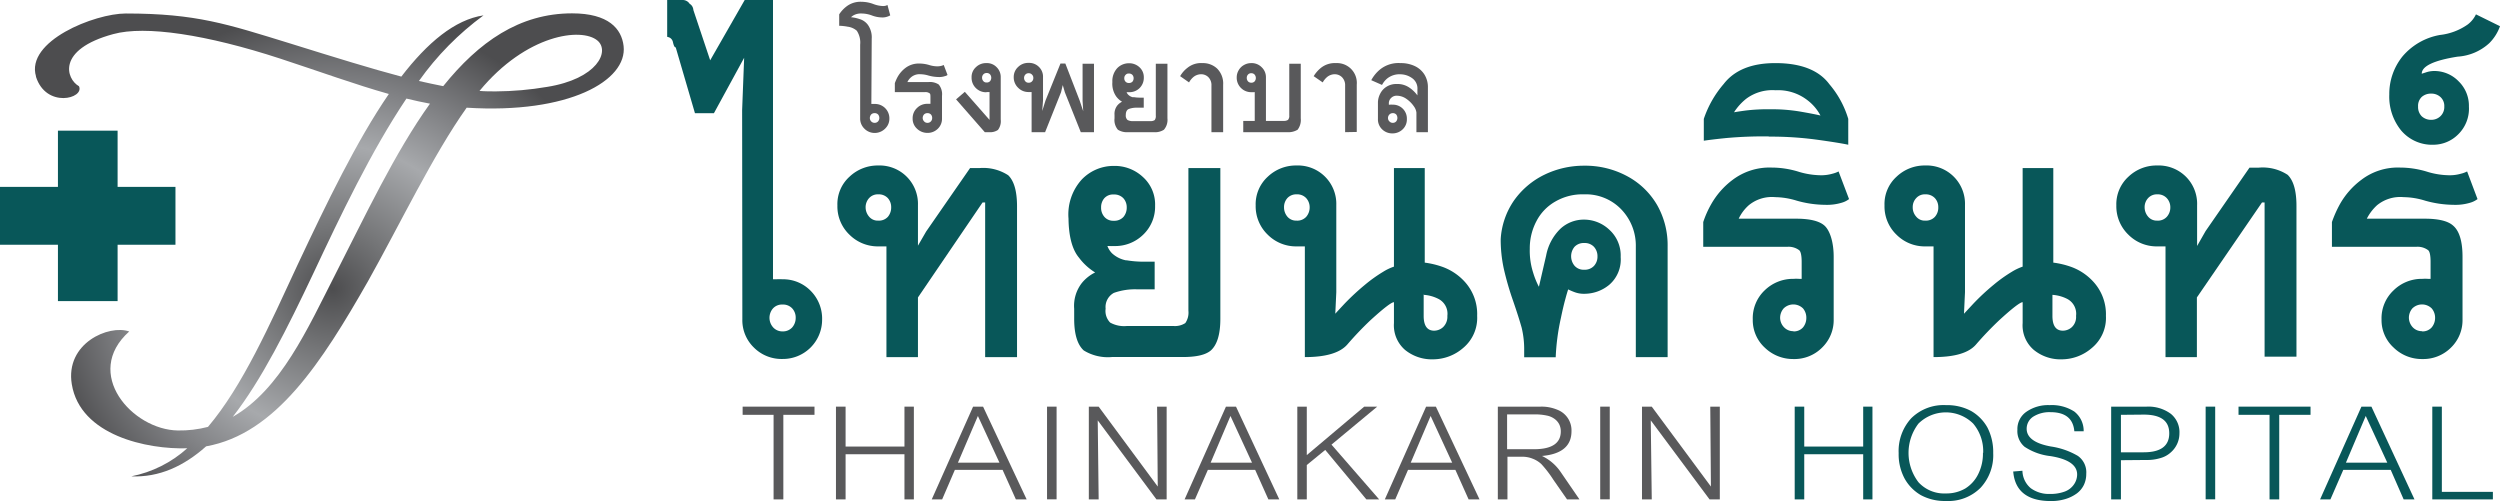 <?xml version="1.0" encoding="UTF-8"?>
<svg xmlns="http://www.w3.org/2000/svg" xmlns:xlink="http://www.w3.org/1999/xlink" viewBox="0 0 348.22 69.78">
  <defs>
    <style>
      .cls-1 {
        fill: none;
      }

      .cls-2 {
        clip-path: url(#clip-path);
      }

      .cls-3 {
        clip-path: url(#clip-path-2);
      }

      .cls-4 {
        fill: url(#radial-gradient);
      }

      .cls-5 {
        fill: #085759;
      }

      .cls-6 {
        fill: #59595b;
      }
    </style>
    <clipPath id="clip-path">
      <path class="cls-1" d="M43.68,38c3.76-8,8-16.91,12.93-24.27h0c1.12.27,2.2.51,3.28.71h0C55,21.26,50.9,30,46.64,38.34h0c-3.75,7.35-7.57,15.94-14.22,19.72h0C36.45,52.89,40,45.78,43.68,38M66.8,12.65c6.53-7.9,14.22-8.86,16.42-7h0c1.76,1.48,0,5.32-7,6.45h0a44,44,0,0,1-7.16.63h0c-.77,0-1.53,0-2.31-.07M61.73,12c-1.06-.21-2.19-.45-3.38-.72h0a40.09,40.09,0,0,1,9-9.14h0c-4,.59-7.83,3.82-11.45,8.53h0c-4.16-1.1-9.11-2.63-15.53-4.63h0c-8.72-2.68-13-4.16-22.85-4.16h0c-4.32,0-14,3.84-12.5,8.78H5c1.42,4.49,6.81,3.06,6,1.35h0c-1.79-1-3.16-5.11,4.77-7.26h0c4.46-1.23,13,.06,23.28,3.42h0c5.55,1.82,10.48,3.62,15.11,4.92h0c-4.49,6.54-8.66,15.19-12.62,23.6h0c-4,8.62-7.74,17.06-12.57,22.77h0a15.61,15.61,0,0,1-4.18.5h0C18.43,59.88,11.47,52,18,46.17h0c-2.82-1-8.94,1.63-8,7.35h0c1.17,7.14,10.51,9.1,16.08,8.92h0a16.37,16.37,0,0,1-7.8,3.91h0c3.9.16,7.3-1.4,10.43-4.18h0c9.71-1.74,16.1-11.69,22.55-23h0C55.71,31.24,60.31,21.6,65,15h0c14.25.9,22.41-3.78,21.86-8.59h0c-.28-2.4-2.08-4.55-7.18-4.55h0c-7.34,0-13,4-17.93,10.12"></path>
    </clipPath>
    <clipPath id="clip-path-2">
      <rect class="cls-1" x="1.18" y="1.63" width="89.92" height="68.62"></rect>
    </clipPath>
    <radialGradient id="radial-gradient" cx="-135.78" cy="4123.18" r="1" gradientTransform="matrix(40.58, 0, 0, -38.44, 5556.32, 158536.41)" gradientUnits="userSpaceOnUse">
      <stop offset="0" stop-color="#4d4d4f"></stop>
      <stop offset="0.22" stop-color="#747577"></stop>
      <stop offset="0.52" stop-color="#a7a9ac"></stop>
      <stop offset="0.73" stop-color="#818285"></stop>
      <stop offset="1" stop-color="#4d4d4f"></stop>
    </radialGradient>
  </defs>
  <g id="Layer_2" data-name="Layer 2">
    <g id="Layer_2-2" data-name="Layer 2">
      <g>
        <g class="cls-2">
          <g class="cls-3">
            <rect class="cls-4" x="1.18" y="1.63" width="89.92" height="68.62"></rect>
          </g>
        </g>
        <polygon class="cls-5" points="8.07 26.03 8.07 18.2 16.38 18.2 16.38 26.03 24.44 26.03 24.44 34.09 16.38 34.09 16.38 41.94 8.07 41.94 8.07 34.09 0 34.09 0 26.03 8.07 26.03"></polygon>
        <polygon class="cls-6" points="113.45 57.78 109.11 57.78 109.11 69.56 107.75 69.56 107.75 57.78 103.44 57.78 103.44 56.64 113.45 56.64 113.45 57.78"></polygon>
        <polygon class="cls-6" points="127.29 69.56 125.98 69.56 125.98 63.27 117.78 63.27 117.78 69.56 116.44 69.56 116.44 56.64 117.78 56.64 117.78 62.2 125.98 62.2 125.98 56.64 127.29 56.64 127.29 69.56"></polygon>
        <path class="cls-6" d="M143,69.56h-1.5l-1.85-4.11H133l-1.77,4.11h-1.45l5.76-12.92h1.39Zm-3.79-5.12-3-6.5-2.78,6.5Z"></path>
        <rect class="cls-6" x="145.84" y="56.64" width="1.33" height="12.91"></rect>
        <polygon class="cls-6" points="162.5 69.56 161.08 69.56 152.9 58.55 153.03 69.56 151.66 69.56 151.66 56.64 153.03 56.64 161.26 67.77 161.17 56.64 162.5 56.64 162.5 69.56"></polygon>
        <path class="cls-6" d="M178.19,69.56h-1.52l-1.84-4.11h-6.59l-1.8,4.11H165l5.76-12.92h1.4Zm-3.8-5.12-3-6.5-2.76,6.5Z"></path>
        <polygon class="cls-6" points="192.1 69.56 190.32 69.56 184.59 62.67 182.02 64.77 182.02 69.56 180.7 69.56 180.7 56.64 182.02 56.64 182.02 63.39 190.02 56.64 191.83 56.64 185.46 61.93 192.1 69.56"></polygon>
        <path class="cls-6" d="M206.08,69.56h-1.52l-1.84-4.11h-6.6l-1.78,4.11h-1.45l5.75-12.92H200Zm-3.81-5.12-3-6.5-2.77,6.5Z"></path>
        <path class="cls-6" d="M220,69.56h-1.73l-1.9-2.73a15.75,15.75,0,0,0-1.68-2.19,3.68,3.68,0,0,0-1.21-.75,3.8,3.8,0,0,0-1.51-.27h-2v5.94h-1.34V56.64h5.94a5.69,5.69,0,0,1,2.32.42,3.08,3.08,0,0,1,2,3q0,3.09-4.11,3.45a6.57,6.57,0,0,1,2.6,2.23ZM209.92,57.72v4.85h3.74q3.74,0,3.74-2.49a2.23,2.23,0,0,0-.2-.94,2.1,2.1,0,0,0-.64-.77,2.69,2.69,0,0,0-1.12-.49,7.75,7.75,0,0,0-1.74-.16Z"></path>
        <rect class="cls-6" x="222.89" y="56.64" width="1.33" height="12.91"></rect>
        <polygon class="cls-6" points="239.55 69.56 238.12 69.56 229.93 58.55 230.07 69.56 228.71 69.56 228.71 56.64 230.07 56.64 238.31 67.77 238.22 56.64 239.55 56.64 239.55 69.56"></polygon>
        <polygon class="cls-5" points="260.81 69.56 259.52 69.56 259.52 63.27 251.31 63.27 251.31 69.56 249.98 69.56 249.98 56.64 251.31 56.64 251.31 62.2 259.52 62.2 259.52 56.64 260.81 56.64 260.81 69.56"></polygon>
        <path class="cls-5" d="M277.63,63.12a6.66,6.66,0,0,1-1.76,4.82,6.34,6.34,0,0,1-4.82,1.84,7,7,0,0,1-3.49-.81,6.07,6.07,0,0,1-2.27-2.31,7.15,7.15,0,0,1-.83-3.54,6.75,6.75,0,0,1,1.76-4.87,6.4,6.4,0,0,1,4.83-1.82,7.09,7.09,0,0,1,3.51.82,6.07,6.07,0,0,1,2.27,2.31,7.46,7.46,0,0,1,.8,3.56m-1.4,0A5.94,5.94,0,0,0,274.84,59a5.43,5.43,0,0,0-7.62,0,6.72,6.72,0,0,0,0,8.17,4.84,4.84,0,0,0,3.8,1.56,5.21,5.21,0,0,0,2.72-.69,4.85,4.85,0,0,0,1.8-2,6.39,6.39,0,0,0,.66-3"></path>
        <path class="cls-5" d="M280.38,65.68l1.32-.11A3.25,3.25,0,0,0,282.86,68a4.26,4.26,0,0,0,2.67.8,5.7,5.7,0,0,0,2.06-.33,2.66,2.66,0,0,0,1.29-1,2.43,2.43,0,0,0,.44-1.38c0-1.31-1.23-2.16-3.71-2.56A8.1,8.1,0,0,1,282,62.23,2.84,2.84,0,0,1,281,59.86a2.91,2.91,0,0,1,1.26-2.51,5.3,5.3,0,0,1,3.23-.92,5.78,5.78,0,0,1,3.43.89,3.4,3.4,0,0,1,1.31,2.75l-1.3,0c-.16-1.78-1.27-2.66-3.33-2.66a4.24,4.24,0,0,0-2.37.61,2,2,0,0,0-.94,1.7c0,1.23,1.13,2.06,3.37,2.47a10.41,10.41,0,0,1,3.76,1.31A2.79,2.79,0,0,1,290.59,66a3.54,3.54,0,0,1-.33,1.54,3.24,3.24,0,0,1-1,1.2,5.24,5.24,0,0,1-1.61.78,6.77,6.77,0,0,1-2,.27c-3.21,0-5-1.36-5.23-4.09"></path>
        <path class="cls-5" d="M295.42,64.1v5.46h-1.36V56.64H299a5.26,5.26,0,0,1,3.37,1,3.29,3.29,0,0,1,1.2,2.73A3.51,3.51,0,0,1,302.38,63a3.53,3.53,0,0,1-1.44.8,6.43,6.43,0,0,1-2,.27Zm0-6.32V63h3.17c2.38,0,3.56-.89,3.56-2.64s-1.18-2.61-3.56-2.61Z"></path>
        <rect class="cls-5" x="307.22" y="56.64" width="1.33" height="12.91"></rect>
        <polygon class="cls-5" points="321.83 57.78 317.47 57.78 317.47 69.56 316.12 69.56 316.12 57.78 311.8 57.78 311.8 56.64 321.83 56.64 321.83 57.78"></polygon>
        <path class="cls-5" d="M336.31,69.56H334.8L333,65.45h-6.61l-1.79,4.11h-1.44l5.76-12.92h1.39Zm-3.79-5.12-3-6.5-2.76,6.5Z"></path>
        <polygon class="cls-5" points="347.23 69.56 338.79 69.56 338.79 56.64 340.12 56.64 340.12 68.51 347.23 68.51 347.23 69.56"></polygon>
        <path class="cls-5" d="M103.37,15.35l.28-7.3-4.21,7.72H96.8L94.12,6.6c-.17,0-.28-.25-.39-.74a.92.92,0,0,0-.42-.6,1.33,1.33,0,0,0-.38-.13V0h2.13a1.15,1.15,0,0,1,1,.53,1,1,0,0,1,.42.47,1.19,1.19,0,0,1,.1.4l2.34,7L103.73,0h3.94V38.9l.48,0a6.63,6.63,0,0,1,.83,0,5.36,5.36,0,0,1,3.93,1.6,5.49,5.49,0,0,1,1.6,4.05A5.46,5.46,0,0,1,109,50a5.43,5.43,0,0,1-4-1.6,5.29,5.29,0,0,1-1.6-3.92ZM109,46.16a1.75,1.75,0,0,0,1.35-.56,2,2,0,0,0,.48-1.31,1.88,1.88,0,0,0-.48-1.33,1.74,1.74,0,0,0-1.35-.54,1.69,1.69,0,0,0-1.36.57,2,2,0,0,0-.46,1.3,2,2,0,0,0,.51,1.31,1.73,1.73,0,0,0,1.31.56"></path>
        <path class="cls-5" d="M127.86,41.43v8.31h-4.39V34.32l-.35,0c-.19,0-.45,0-.79,0a5.59,5.59,0,0,1-4-1.62,5.45,5.45,0,0,1-1.69-4.09,5.14,5.14,0,0,1,1.69-4,5.7,5.7,0,0,1,4-1.56,5.35,5.35,0,0,1,5.53,5.52v5.65L129,32.25l6.12-8.84h1.31a6.39,6.39,0,0,1,4,1c.82.79,1.23,2.24,1.23,4.33v21h-4.44V28.2h-.36Zm-5.53-14.36a1.63,1.63,0,0,0-1.28.53,1.89,1.89,0,0,0-.48,1.26,2,2,0,0,0,.48,1.31,1.56,1.56,0,0,0,1.28.56,1.68,1.68,0,0,0,1.34-.53,2,2,0,0,0,.46-1.34,1.87,1.87,0,0,0-.46-1.26,1.72,1.72,0,0,0-1.34-.53"></path>
        <path class="cls-5" d="M156.89,36.25a14.39,14.39,0,0,0,2.4.2c.39,0,.72,0,1,0s.45,0,.54,0v3.85h-2.46a8.74,8.74,0,0,0-3.23.5A2.24,2.24,0,0,0,154,43a2.31,2.31,0,0,0,.63,1.93,4,4,0,0,0,2.3.48h6.55a2.64,2.64,0,0,0,1.62-.41,2.55,2.55,0,0,0,.43-1.72V23.41h4.45v21c0,2.13-.44,3.6-1.32,4.4-.73.62-2,.92-3.94.92h-9.84a6.4,6.4,0,0,1-3.93-.92c-.88-.8-1.33-2.27-1.33-4.4V43a5.17,5.17,0,0,1,1.1-3.62,5.56,5.56,0,0,1,1.82-1.43,8.13,8.13,0,0,1-2.25-2.06c-.93-1.11-1.43-2.93-1.46-5.46A7.23,7.23,0,0,1,150.68,25a6.14,6.14,0,0,1,4.46-1.89,5.75,5.75,0,0,1,4.07,1.56,5.13,5.13,0,0,1,1.68,4,5.37,5.37,0,0,1-1.64,4,5.57,5.57,0,0,1-4.11,1.6,4.86,4.86,0,0,1-.6,0,1.3,1.3,0,0,0-.29,0,2.86,2.86,0,0,0,.63,1,4,4,0,0,0,2,1m-1.75-9.18a1.62,1.62,0,0,0-1.32.53,1.9,1.9,0,0,0-.44,1.26,1.92,1.92,0,0,0,.47,1.34,1.62,1.62,0,0,0,1.29.53,1.71,1.71,0,0,0,1.35-.53,2,2,0,0,0,.46-1.34,1.87,1.87,0,0,0-.46-1.26,1.74,1.74,0,0,0-1.35-.53"></path>
        <path class="cls-5" d="M186.13,40.7l-.14,3c.18-.21.62-.68,1.3-1.41a33.39,33.39,0,0,1,2.84-2.63,20.14,20.14,0,0,1,2.52-1.8,7.07,7.07,0,0,1,1.51-.72V23.41h4.29V36.58a12,12,0,0,1,2.41.57,7.74,7.74,0,0,1,3.22,2.16A6.68,6.68,0,0,1,205.75,44a5.45,5.45,0,0,1-1.93,4.45,6.44,6.44,0,0,1-4.2,1.6,5.91,5.91,0,0,1-3.9-1.3A4.52,4.52,0,0,1,194.16,45V42.09c-.34,0-1.45.85-3.3,2.54a46.38,46.38,0,0,0-3.2,3.36q-1.54,1.75-5.91,1.75V34.32l-.36,0c-.19,0-.46,0-.8,0a5.57,5.57,0,0,1-4-1.62,5.49,5.49,0,0,1-1.69-4.09,5.18,5.18,0,0,1,1.69-4,5.68,5.68,0,0,1,4-1.56,5.35,5.35,0,0,1,5.54,5.52Zm-5.54-13.63a1.66,1.66,0,0,0-1.28.53,1.87,1.87,0,0,0-.46,1.26,2,2,0,0,0,.46,1.31,1.59,1.59,0,0,0,1.28.56,1.68,1.68,0,0,0,1.35-.53,2,2,0,0,0,.48-1.34,1.89,1.89,0,0,0-.48-1.26,1.71,1.71,0,0,0-1.35-.53M198.3,41V44c0,1.38.5,2.06,1.46,2.06a1.87,1.87,0,0,0,1.25-.5A2,2,0,0,0,201.6,44a2.32,2.32,0,0,0-1.25-2.37,5.28,5.28,0,0,0-2-.56"></path>
        <path class="cls-5" d="M214.36,39.91l1-4.32a7,7,0,0,1,2-3.74,4.8,4.8,0,0,1,3.32-1.26A5.12,5.12,0,0,1,224.16,32a4.83,4.83,0,0,1,1.58,3.8,4.64,4.64,0,0,1-1.58,3.86,5.44,5.44,0,0,1-3.46,1.26,3.65,3.65,0,0,1-1.39-.23,8.67,8.67,0,0,1-.88-.38c-.1.28-.24.77-.43,1.47s-.39,1.56-.59,2.53a31.09,31.09,0,0,0-.72,5.45H212.3v-1a12.68,12.68,0,0,0-.35-3.11c-.25-.9-.65-2.17-1.21-3.79a40.72,40.72,0,0,1-1.27-4.39,19.09,19.09,0,0,1-.44-4.16,10.55,10.55,0,0,1,1.85-5.38,11.15,11.15,0,0,1,4.23-3.59,12.58,12.58,0,0,1,5.52-1.26,12.3,12.3,0,0,1,6.09,1.5,10.57,10.57,0,0,1,4.11,4,11.3,11.3,0,0,1,1.45,5.73V49.74h-4.43V34.38a7.28,7.28,0,0,0-2-5.19,6.84,6.84,0,0,0-5.21-2.12,7.53,7.53,0,0,0-4,1A6.67,6.67,0,0,0,214,30.82a8.05,8.05,0,0,0-.92,3.83,10,10,0,0,0,.48,3.36,11,11,0,0,0,.77,1.9m6.34-6.06a1.76,1.76,0,0,0-1.36.53,2.07,2.07,0,0,0,0,2.63,1.68,1.68,0,0,0,1.36.56,1.75,1.75,0,0,0,1.35-.53,1.89,1.89,0,0,0,.49-1.32,1.94,1.94,0,0,0-.49-1.34,1.75,1.75,0,0,0-1.35-.53"></path>
        <path class="cls-5" d="M250.16,30.46c1.89,0,3.21.31,3.94.94s1.31,2.2,1.31,4.38v8.71a5.33,5.33,0,0,1-1.61,3.92,5.42,5.42,0,0,1-4,1.6,5.65,5.65,0,0,1-4-1.6,5.19,5.19,0,0,1-1.66-3.92,5.35,5.35,0,0,1,1.66-4.05,5.65,5.65,0,0,1,4-1.6,5.89,5.89,0,0,1,.79,0l.36,0V36.51c0-.92-.12-1.49-.36-1.67a2.45,2.45,0,0,0-1.67-.46H237.24V30.93a13.66,13.66,0,0,1,1.11-2.49,11,11,0,0,1,3-3.4,8.52,8.52,0,0,1,5.42-1.7,12.74,12.74,0,0,1,3.85.61,11.05,11.05,0,0,0,2.92.46,5.64,5.64,0,0,0,1.68-.21,3.79,3.79,0,0,0,.87-.32l1.46,3.85a3,3,0,0,1-1,.5,7.05,7.05,0,0,1-2.29.3,14.86,14.86,0,0,1-4-.58,10.59,10.59,0,0,0-3-.49,5.06,5.06,0,0,0-3.68,1.13,5.88,5.88,0,0,0-1.4,1.87Zm-.36,15.7a1.7,1.7,0,0,0,1.34-.56,2.05,2.05,0,0,0,.46-1.31,2,2,0,0,0-.46-1.33,1.92,1.92,0,0,0-2.7,0,2,2,0,0,0-.49,1.3,1.92,1.92,0,0,0,.53,1.31,1.75,1.75,0,0,0,1.32.56"></path>
        <path class="cls-5" d="M246.36,19a58.69,58.69,0,0,0-5.94.23c-1.48.15-2.51.28-3.1.37V16.56a14.53,14.53,0,0,1,2.76-4.85q2.26-2.93,7.23-2.92c3.55,0,6.06,1,7.5,2.94a13.31,13.31,0,0,1,2.63,4.83v3.6c-.89-.19-2.33-.42-4.35-.7a47.51,47.51,0,0,0-6.73-.43m.95-6.46a6.1,6.1,0,0,0-4.05,1.16,7.69,7.69,0,0,0-1.73,1.91c.26-.05.78-.13,1.58-.24a26,26,0,0,1,3.54-.18,23.43,23.43,0,0,1,4.26.35c1.25.22,2.12.39,2.66.52a6.51,6.51,0,0,0-1.85-2.16,6.67,6.67,0,0,0-4.41-1.36"></path>
        <path class="cls-5" d="M273.7,40.7l-.14,3,1.31-1.41a31.58,31.58,0,0,1,2.83-2.63,20.14,20.14,0,0,1,2.52-1.8,7.56,7.56,0,0,1,1.51-.72V23.41H286V36.58a11.74,11.74,0,0,1,2.42.57,7.74,7.74,0,0,1,3.22,2.16A6.69,6.69,0,0,1,293.33,44a5.43,5.43,0,0,1-1.94,4.45,6.42,6.42,0,0,1-4.2,1.6,5.86,5.86,0,0,1-3.89-1.3A4.49,4.49,0,0,1,281.73,45V42.09c-.34,0-1.45.85-3.29,2.54-1.12,1.06-2.18,2.17-3.21,3.36s-3,1.75-5.91,1.75V34.32l-.35,0c-.19,0-.46,0-.8,0a5.55,5.55,0,0,1-4-1.62,5.45,5.45,0,0,1-1.68-4.09,5.13,5.13,0,0,1,1.68-4,5.66,5.66,0,0,1,4-1.56,5.34,5.34,0,0,1,5.53,5.52Zm-5.53-13.63a1.59,1.59,0,0,0-1.27.53,1.79,1.79,0,0,0-.48,1.26,1.91,1.91,0,0,0,.48,1.31,1.53,1.53,0,0,0,1.27.56,1.7,1.7,0,0,0,1.34-.53,1.92,1.92,0,0,0,.47-1.34,1.83,1.83,0,0,0-.47-1.26,1.73,1.73,0,0,0-1.34-.53m17.71,14V44c0,1.38.49,2.06,1.46,2.06a1.87,1.87,0,0,0,1.25-.5,1.94,1.94,0,0,0,.58-1.56,2.33,2.33,0,0,0-1.24-2.37,5.28,5.28,0,0,0-2.05-.56"></path>
        <path class="cls-5" d="M306,41.43v8.31h-4.37V34.32l-.36,0c-.19,0-.45,0-.8,0a5.55,5.55,0,0,1-4-1.62,5.49,5.49,0,0,1-1.69-4.09,5.18,5.18,0,0,1,1.69-4,5.66,5.66,0,0,1,4-1.56,5.39,5.39,0,0,1,4,1.56,5.33,5.33,0,0,1,1.56,4v5.65l1.18-2.07,6.12-8.84h1.31a6.35,6.35,0,0,1,4,1c.82.79,1.23,2.24,1.23,4.33v21h-4.44V28.2h-.36Zm-5.53-14.36a1.64,1.64,0,0,0-1.27.53,1.84,1.84,0,0,0-.48,1.26,2,2,0,0,0,.48,1.31,1.57,1.57,0,0,0,1.27.56,1.67,1.67,0,0,0,1.34-.53,1.94,1.94,0,0,0,.49-1.34,1.85,1.85,0,0,0-.49-1.26,1.7,1.7,0,0,0-1.34-.53"></path>
        <path class="cls-5" d="M337.72,30.46c1.9,0,3.22.31,3.94.94Q343,32.51,343,35.78v8.71a5.32,5.32,0,0,1-1.6,3.92,5.46,5.46,0,0,1-4,1.6,5.59,5.59,0,0,1-4-1.6,5.17,5.17,0,0,1-1.68-3.92,5.33,5.33,0,0,1,1.68-4.05,5.59,5.59,0,0,1,4-1.6,5.81,5.81,0,0,1,.8,0l.35,0V36.51c0-.92-.11-1.49-.35-1.67a2.45,2.45,0,0,0-1.67-.46H324.81V30.93a16.21,16.21,0,0,1,1.11-2.49,10.91,10.91,0,0,1,3-3.4,8.37,8.37,0,0,1,5.38-1.7,12.87,12.87,0,0,1,3.87.61,10.87,10.87,0,0,0,2.92.46,5.62,5.62,0,0,0,1.67-.21,3.73,3.73,0,0,0,.88-.32l1.45,3.85a3.16,3.16,0,0,1-1,.5,7.12,7.12,0,0,1-2.3.3,15,15,0,0,1-4-.58,10.4,10.4,0,0,0-3-.49,5.1,5.1,0,0,0-3.7,1.13,6.54,6.54,0,0,0-1.42,1.87Zm-.35,15.7a1.69,1.69,0,0,0,1.34-.56,2.06,2.06,0,0,0,.47-1.31,2,2,0,0,0-.47-1.33,1.92,1.92,0,0,0-2.7,0,2,2,0,0,0-.48,1.3,2,2,0,0,0,.52,1.31,1.75,1.75,0,0,0,1.32.56"></path>
        <path class="cls-5" d="M339,9.89a4.7,4.7,0,0,1,3.47,1.45,4.75,4.75,0,0,1,1.42,3.5,5,5,0,0,1-1.53,3.91A4.89,4.89,0,0,1,339,20.16a5.64,5.64,0,0,1-4.56-2,7.47,7.47,0,0,1-1.64-5,8.31,8.31,0,0,1,1.83-5.29,8.83,8.83,0,0,1,5.23-3,8.32,8.32,0,0,0,3.85-1.45A3.82,3.82,0,0,0,344.87,2l3.35,1.65A6.34,6.34,0,0,1,346.74,6a7.2,7.2,0,0,1-4.42,1.89c-3.36.53-5,1.34-5,2.38l.59-.19A3.67,3.67,0,0,1,339,9.89m-2.19,4.95a1.82,1.82,0,0,0,.51,1.36,1.9,1.9,0,0,0,1.33.49,1.83,1.83,0,0,0,1.26-.49,1.77,1.77,0,0,0,.55-1.36,1.67,1.67,0,0,0-.55-1.34,1.85,1.85,0,0,0-1.26-.46,1.92,1.92,0,0,0-1.33.46,1.71,1.71,0,0,0-.51,1.34"></path>
        <path class="cls-6" d="M121.37,14.48h.45a2,2,0,0,1,2.06,2.05,1.88,1.88,0,0,1-.28,1,2.16,2.16,0,0,1-.75.72,2.06,2.06,0,0,1-1,.27,2,2,0,0,1-1.45-.6,1.94,1.94,0,0,1-.59-1.4V6.23a3,3,0,0,0-.47-1.95,2.37,2.37,0,0,0-1.26-.56,7.25,7.25,0,0,0-1.19-.13V2a4.37,4.37,0,0,1,1-1.09A3.19,3.19,0,0,1,120,.25a4.8,4.8,0,0,1,1.7.33,4.15,4.15,0,0,0,1.25.26,1.43,1.43,0,0,0,.48-.06l.18-.09L124,2.14a1.82,1.82,0,0,1-.38.17,2,2,0,0,1-.76.12,4.15,4.15,0,0,1-1.45-.29,4.22,4.22,0,0,0-1.4-.26,2.14,2.14,0,0,0-1,.19,1.58,1.58,0,0,0-.47.33,5,5,0,0,1,1.17.25,2.2,2.2,0,0,1,1.19.83,3,3,0,0,1,.52,1.91Zm.45,2.63a.61.61,0,0,0,.49-.21.71.71,0,0,0,.17-.46.75.75,0,0,0-.17-.49.63.63,0,0,0-.49-.19.63.63,0,0,0-.49.2.76.76,0,0,0-.17.48.67.67,0,0,0,.18.46.63.63,0,0,0,.48.21"></path>
        <path class="cls-6" d="M129.32,11.43a2.25,2.25,0,0,1,1.43.34,2.11,2.11,0,0,1,.46,1.58v3.16a1.91,1.91,0,0,1-.58,1.42,2,2,0,0,1-1.45.58,2.07,2.07,0,0,1-1.45-.58,1.86,1.86,0,0,1-.61-1.42,1.94,1.94,0,0,1,.61-1.47,2,2,0,0,1,1.45-.58h.42v-.86c0-.34,0-.54-.13-.61a.94.94,0,0,0-.6-.16h-4.23V11.59a5.87,5.87,0,0,1,.4-.9,4.09,4.09,0,0,1,1.08-1.23,3.07,3.07,0,0,1,1.95-.61,4.81,4.81,0,0,1,1.4.22,3.88,3.88,0,0,0,1.06.17,2.41,2.41,0,0,0,.6-.07,2.26,2.26,0,0,0,.32-.12l.53,1.39a.89.89,0,0,1-.38.17,2.35,2.35,0,0,1-.83.12,5.65,5.65,0,0,1-1.45-.21,4.13,4.13,0,0,0-1.09-.18,1.82,1.82,0,0,0-1.33.42,2,2,0,0,0-.51.67Zm-.14,5.68a.61.61,0,0,0,.49-.21.66.66,0,0,0,.17-.46.7.7,0,0,0-.17-.49.63.63,0,0,0-.49-.19.63.63,0,0,0-.49.2.76.76,0,0,0-.17.48.68.68,0,0,0,.19.46.59.59,0,0,0,.47.21"></path>
        <path class="cls-6" d="M137.39,12.85a2,2,0,0,1-1.46-.58,2,2,0,0,1-.6-1.49,1.84,1.84,0,0,1,.61-1.43,2,2,0,0,1,1.45-.56,1.86,1.86,0,0,1,1.43.57,1.91,1.91,0,0,1,.57,1.42v5.87A2,2,0,0,1,139,18.1a1.93,1.93,0,0,1-1.24.31h-.59l-4-4.57,1.22-1.05,3.44,3.91V12.82l-.11,0h-.3m0-2.65a.58.58,0,0,0-.46.2.66.66,0,0,0-.17.45.71.71,0,0,0,.17.47.55.55,0,0,0,.46.2.6.6,0,0,0,.49-.19.75.75,0,0,0,.16-.48.71.71,0,0,0-.16-.45.6.6,0,0,0-.49-.2"></path>
        <path class="cls-6" d="M150.88,15.49l-.09-1.44V8.88h1.59v9.53h-1.84l-2.22-5.56-.29-1-.24,1-2.22,5.56h-1.88V12.82l-.13,0h-.28a2,2,0,0,1-1.46-.59,2,2,0,0,1-.62-1.48,1.88,1.88,0,0,1,.62-1.43,2,2,0,0,1,1.46-.56,1.91,1.91,0,0,1,1.43.56,1.88,1.88,0,0,1,.57,1.43v3.27l-.11,1.44.45-1.44,2.09-5.17h.68l2,5.17Zm-7.6-5.29a.59.59,0,0,0-.47.2.66.66,0,0,0-.17.45.71.71,0,0,0,.17.47.56.56,0,0,0,.47.2.57.57,0,0,0,.47-.19.63.63,0,0,0,.18-.48.59.59,0,0,0-.18-.45.58.58,0,0,0-.47-.2"></path>
        <path class="cls-6" d="M157.87,13.52a4.94,4.94,0,0,0,.87.08l.37,0h.2V15h-.92a3.1,3.1,0,0,0-1.16.18c-.27.11-.42.39-.42.83a.83.83,0,0,0,.24.7,1.53,1.53,0,0,0,.82.16h2.38a1,1,0,0,0,.58-.14.89.89,0,0,0,.16-.62V8.88h1.62v7.6a2.1,2.1,0,0,1-.49,1.59,2.27,2.27,0,0,1-1.42.34h-3.57a2.33,2.33,0,0,1-1.42-.34,2.1,2.1,0,0,1-.47-1.59V16a1.9,1.9,0,0,1,.39-1.31,2,2,0,0,1,.66-.52,2.75,2.75,0,0,1-.82-.74,3.09,3.09,0,0,1-.53-2,2.64,2.64,0,0,1,.69-1.95,2.27,2.27,0,0,1,1.61-.67,2.09,2.09,0,0,1,1.48.56,1.86,1.86,0,0,1,.6,1.43,2,2,0,0,1-.59,1.47,2,2,0,0,1-1.49.57h-.32a1,1,0,0,0,.23.35,1.3,1.3,0,0,0,.72.37m-.63-3.32a.56.56,0,0,0-.47.2.62.62,0,0,0-.17.45.66.66,0,0,0,.17.48.61.61,0,0,0,.47.19.65.65,0,0,0,.5-.19.75.75,0,0,0,.16-.48.71.71,0,0,0-.16-.45.65.65,0,0,0-.5-.2"></path>
        <path class="cls-6" d="M168.74,18.41V11.93a1.57,1.57,0,0,0-.41-1.16,1.42,1.42,0,0,0-1-.43,1.72,1.72,0,0,0-1.16.44,2.65,2.65,0,0,0-.55.7l-1.24-.87a3.86,3.86,0,0,1,1-1.15,3,3,0,0,1,2.1-.67,2.88,2.88,0,0,1,2.05.76,2.94,2.94,0,0,1,.84,2.27v6.59Z"></path>
        <path class="cls-6" d="M174.77,16.84v-4a.49.49,0,0,0-.14,0h-.33a2,2,0,0,1-1.45-.59,2,2,0,0,1-.59-1.48,1.94,1.94,0,0,1,.28-1,1.9,1.9,0,0,1,.74-.72,2,2,0,0,1,1-.26,1.94,1.94,0,0,1,1.45.57,1.9,1.9,0,0,1,.6,1.42v6.06h2.49a1,1,0,0,0,.58-.14.83.83,0,0,0,.18-.62V8.88h1.6v7.6a2.24,2.24,0,0,1-.44,1.59,2.47,2.47,0,0,1-1.45.34h-6.12V16.84Zm-.47-6.64a.57.57,0,0,0-.48.2.65.65,0,0,0-.16.45.7.7,0,0,0,.17.48.6.6,0,0,0,.47.19.59.59,0,0,0,.46-.19.74.74,0,0,0,0-.93.58.58,0,0,0-.47-.2"></path>
        <path class="cls-6" d="M187.36,18.41V11.93a1.57,1.57,0,0,0-.42-1.16,1.44,1.44,0,0,0-1-.43,1.69,1.69,0,0,0-1.15.44,2.65,2.65,0,0,0-.55.7l-1.26-.87a4.48,4.48,0,0,1,1-1.15,3.09,3.09,0,0,1,2.1-.67,2.76,2.76,0,0,1,2.9,3v6.59Z"></path>
        <path class="cls-6" d="M191,11.17a5,5,0,0,1,1.23-1.5,4.1,4.1,0,0,1,2.85-.88,4.5,4.5,0,0,1,1.93.39,3.18,3.18,0,0,1,1.37,1.16,3.32,3.32,0,0,1,.51,1.86v6.21h-1.6V15.67a1.88,1.88,0,0,0-.37-.88,4,4,0,0,0-1-1,2.34,2.34,0,0,0-1.39-.46,1.07,1.07,0,0,0-.77.32,1,1,0,0,0-.31.72v.21a.66.66,0,0,0,.17,0,1.4,1.4,0,0,1,.34,0,1.93,1.93,0,0,1,2,2,1.88,1.88,0,0,1-.58,1.43,2,2,0,0,1-1.41.57,2,2,0,0,1-1.47-.58,1.9,1.9,0,0,1-.57-1.42V14.32a2.7,2.7,0,0,1,.3-1.24,2.39,2.39,0,0,1,.9-1,2.54,2.54,0,0,1,1.41-.38,2.94,2.94,0,0,1,1.89.59,4.46,4.46,0,0,1,1,1v-.82a1.76,1.76,0,0,0-.79-1.62,2.85,2.85,0,0,0-1.51-.5,2.76,2.76,0,0,0-1.88.56,2.93,2.93,0,0,0-.75.92Zm3,5.94a.6.6,0,0,0,.48-.21.76.76,0,0,0,.16-.46.8.8,0,0,0-.16-.49.62.62,0,0,0-.48-.19.64.64,0,0,0-.48.2.68.68,0,0,0-.19.48.63.63,0,0,0,.19.46.61.61,0,0,0,.48.21"></path>
      </g>
    </g>
  </g>
</svg>
